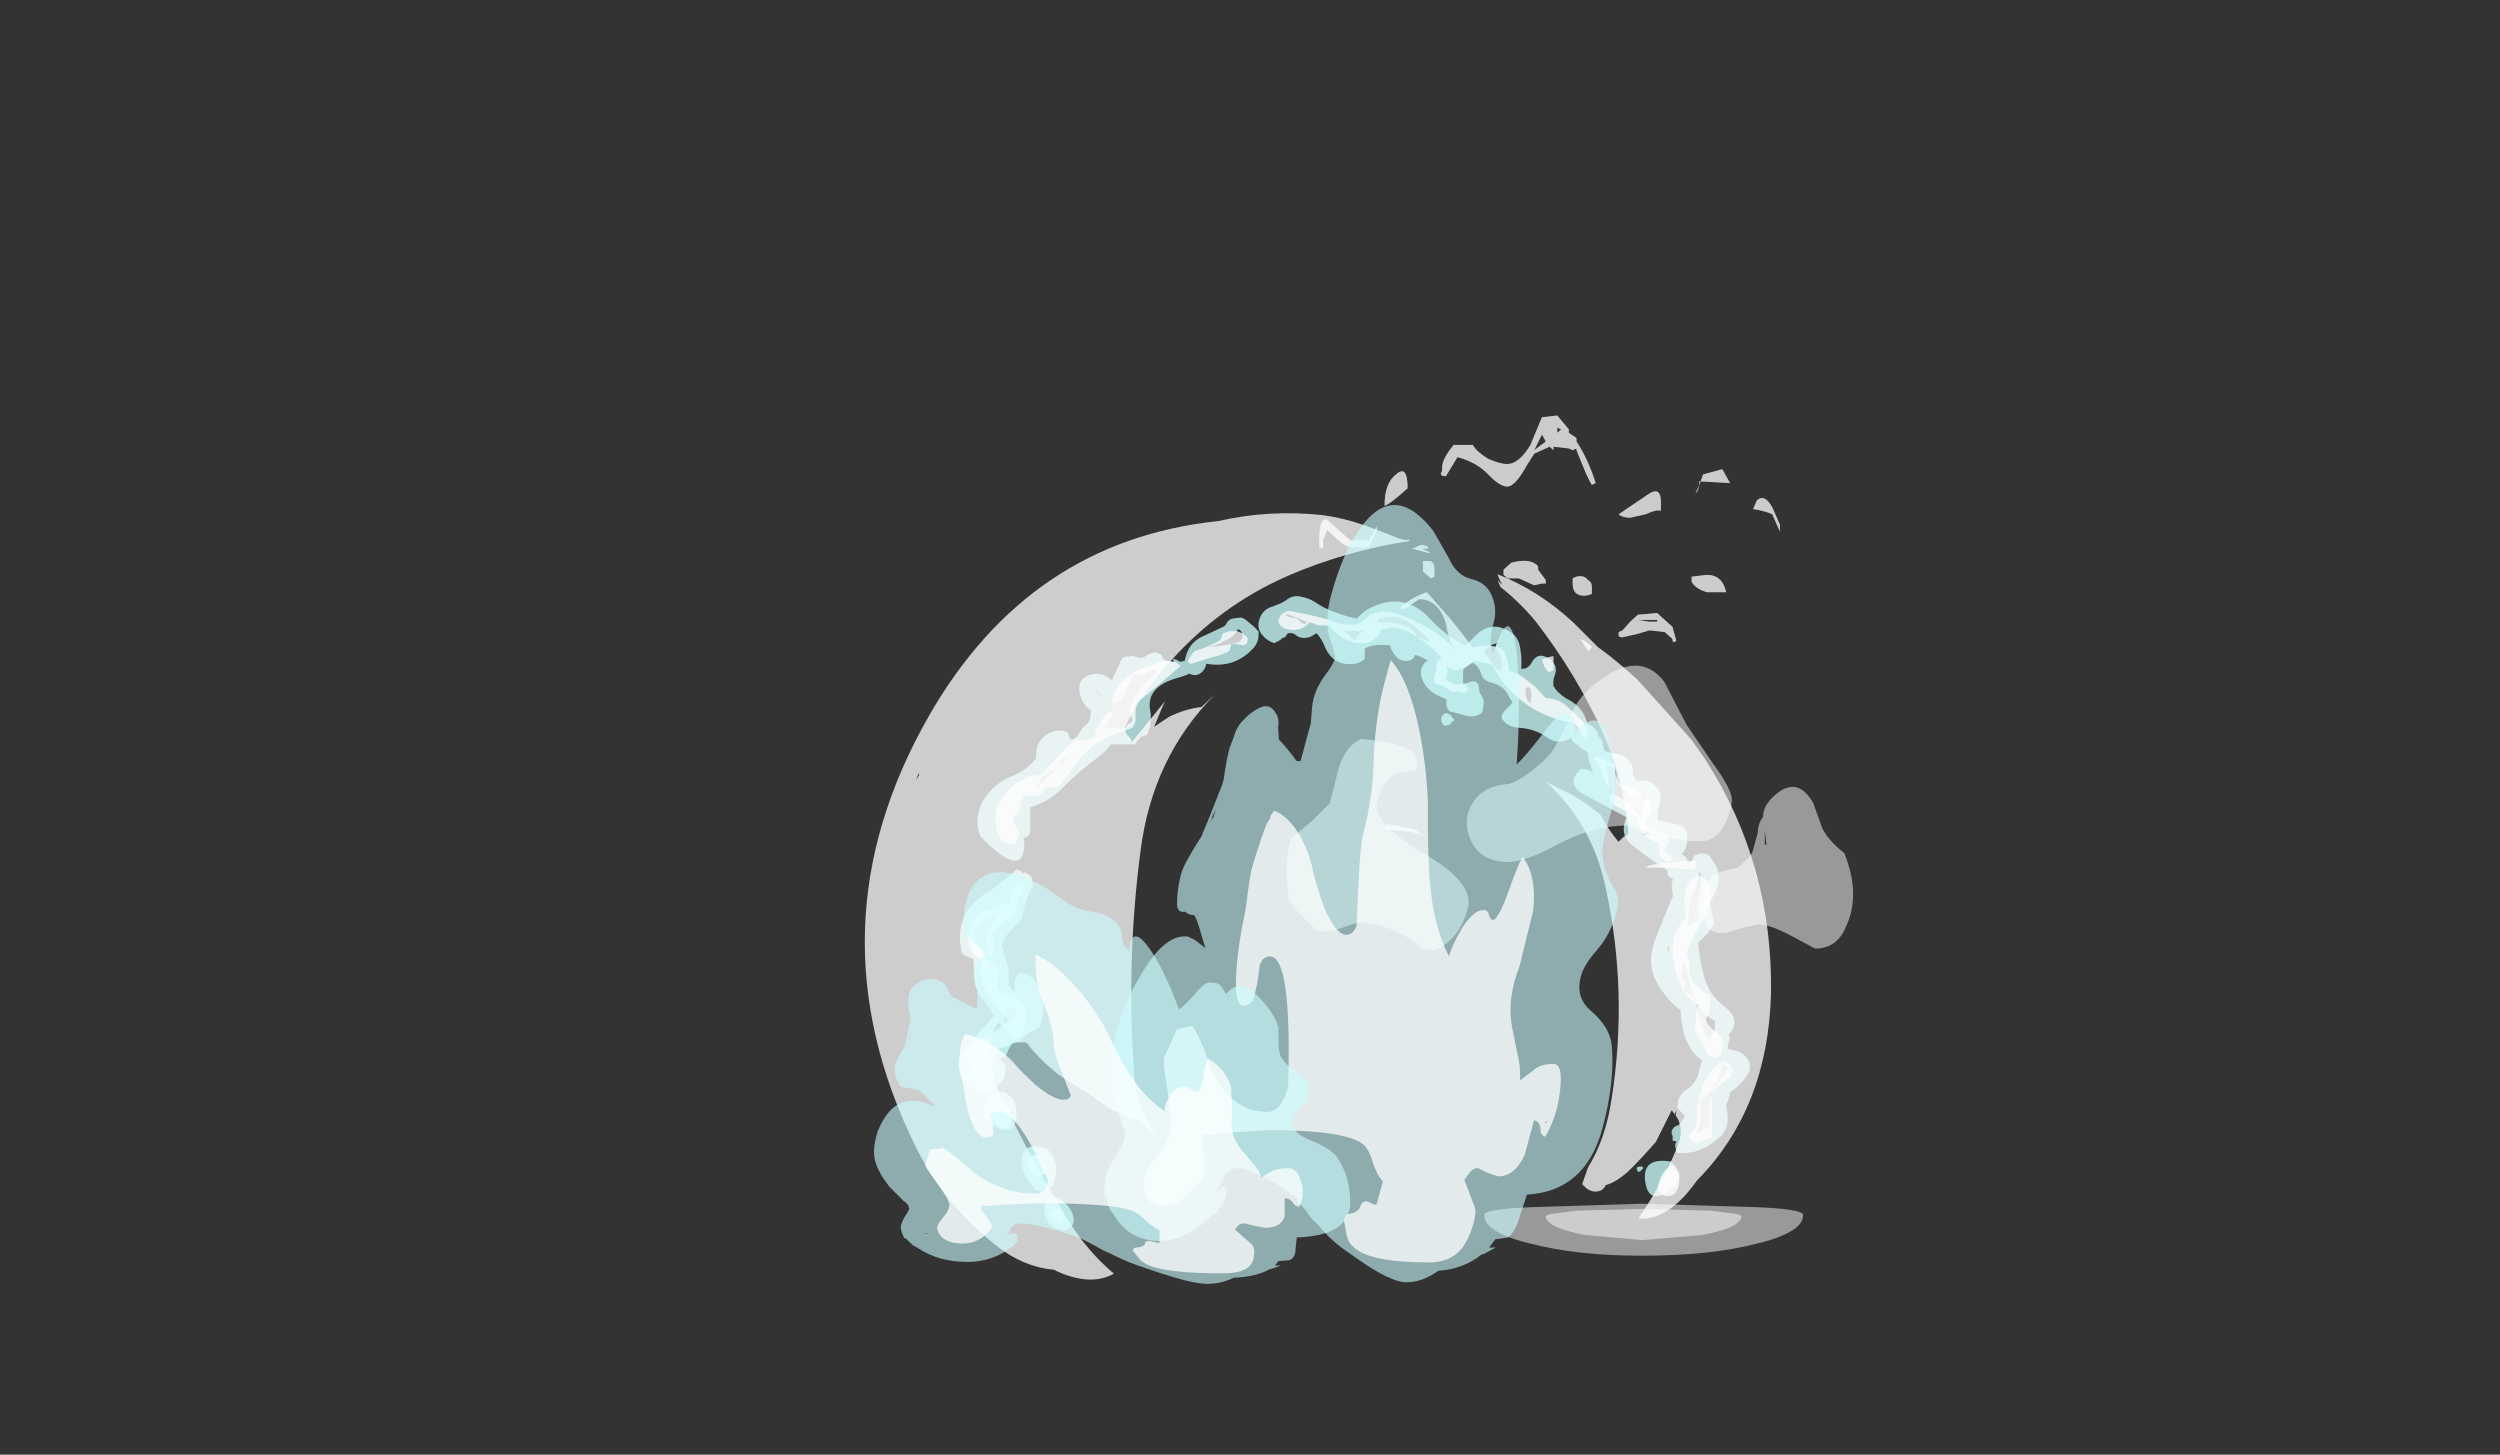<?xml version="1.0" encoding="UTF-8" standalone="no"?>
<svg xmlns:ffdec="https://www.free-decompiler.com/flash" xmlns:xlink="http://www.w3.org/1999/xlink" ffdec:objectType="frame" height="293.9px" width="505.1px" xmlns="http://www.w3.org/2000/svg">
  <rect width="100%" height="100%" fill="#333333" stroke="none"/>
  <g transform="matrix(1.0, 0.0, 0.0, 1.0, 268.7, 242.2)">
    <use ffdec:characterId="3623" height="38.95" transform="matrix(-3.975, 0.0, 0.0, 3.975, 89.115, -138.507)" width="46.05" xlink:href="#shape0"/>
    <use ffdec:characterId="2437" height="8.2" transform="matrix(7.0, 0.0, 0.0, 7.0, -8.75, -107.6)" width="16.35" xlink:href="#shape1"/>
    <use ffdec:characterId="2837" height="24.25" transform="matrix(-15.511, 0.0, 0.0, 7.0, 95.57, -158.25)" width="6.3" xlink:href="#shape2"/>
    <use ffdec:characterId="549" height="23.5" transform="matrix(-5.283, 0.0, -1.811, 6.686, 89.192, -140.245)" width="19.6" xlink:href="#shape3"/>
    <use ffdec:characterId="549" height="23.5" transform="matrix(-4.909, 0.0, 0.0, 3.541, 4.103, -66.024)" width="19.6" xlink:href="#shape3"/>
  </g>
  <defs>
    <g id="shape0" transform="matrix(1.0, 0.0, 0.0, 1.0, 13.4, 37.85)">
      <path d="M1.9 -30.2 L1.75 -30.25 Q1.45 -30.05 1.35 -29.75 1.25 -29.35 0.85 -29.25 0.15 -29.1 -0.1 -28.5 L-0.25 -28.25 -0.2 -28.15 0.1 -27.85 0.25 -27.65 Q0.3 -27.55 0.3 -27.45 0.05 -27.0 -0.55 -26.95 -1.45 -26.9 -2.1 -26.4 -2.65 -26.05 -3.25 -26.45 -3.25 -26.3 -3.4 -26.2 L-3.75 -25.9 -3.95 -25.8 -4.0 -25.75 Q-4.05 -25.7 -4.1 -25.7 L-4.1 -25.65 Q-4.1 -25.3 -4.25 -25.0 L-4.35 -24.65 -4.3 -24.7 -4.1 -24.8 Q-3.95 -24.85 -3.75 -24.85 -2.9 -24.1 -3.9 -23.55 L-6.05 -22.4 Q-5.7 -21.55 -6.25 -21.05 -7.0 -20.45 -7.75 -19.95 L-8.15 -19.7 Q-8.1 -19.3 -8.4 -19.3 L-8.4 -19.2 Q-8.3 -18.9 -8.4 -18.55 -8.45 -18.4 -8.35 -18.25 -7.9 -17.2 -7.5 -16.15 -7.05 -14.9 -7.65 -13.9 -8.2 -13.0 -8.8 -12.6 L-8.85 -12.05 Q-8.9 -11.45 -9.15 -10.95 -9.45 -10.3 -9.9 -10.05 -9.8 -9.8 -9.75 -9.55 -9.65 -8.9 -9.1 -8.55 -8.65 -8.25 -8.65 -7.7 L-8.65 -7.65 -8.7 -7.55 -9.0 -7.25 -9.0 -7.15 -8.9 -7.0 Q-8.8 -6.85 -8.7 -6.75 -8.45 -6.7 -8.35 -6.45 L-8.35 -6.3 -8.4 -6.2 -8.4 -5.95 Q-8.45 -5.95 -8.5 -5.95 L-8.6 -5.9 Q-8.5 -5.8 -8.55 -5.6 L-8.6 -5.35 Q-9.75 -5.2 -10.75 -6.1 -11.2 -6.45 -11.2 -7.05 -11.2 -7.45 -11.1 -7.75 L-11.2 -7.95 -11.3 -8.25 -11.3 -8.4 Q-11.85 -8.75 -12.2 -9.3 -12.45 -9.65 -12.25 -10.05 -11.95 -10.55 -11.25 -10.6 -11.2 -10.7 -11.2 -10.8 L-11.25 -10.95 Q-11.3 -11.05 -11.3 -11.2 L-11.25 -11.35 Q-11.95 -12.1 -11.0 -12.8 -10.2 -13.4 -9.95 -14.5 -9.75 -15.25 -9.7 -16.05 -10.1 -16.35 -10.4 -16.8 -10.55 -17.0 -10.45 -17.25 L-10.35 -17.8 Q-10.3 -17.95 -10.3 -18.1 -10.6 -18.55 -10.7 -19.0 -10.75 -19.35 -10.7 -19.7 -10.55 -20.1 -10.25 -20.45 -10.15 -20.55 -10.0 -20.55 L-9.75 -20.55 -9.65 -20.5 -9.5 -20.45 -9.3 -20.0 -9.25 -19.95 -9.2 -20.05 Q-9.15 -20.4 -8.85 -20.5 -9.15 -20.85 -9.15 -21.3 -9.2 -21.95 -8.55 -22.05 -8.05 -22.15 -7.65 -22.25 -7.6 -22.65 -7.75 -23.1 -7.9 -23.55 -7.6 -23.9 -7.25 -24.35 -6.65 -24.25 L-6.55 -24.25 -6.55 -24.3 -6.5 -24.4 -6.35 -24.55 Q-6.45 -24.85 -6.3 -25.1 -6.05 -25.55 -5.6 -25.6 -5.2 -25.65 -4.9 -25.8 L-4.9 -25.95 -4.85 -26.1 Q-4.85 -26.3 -4.75 -26.4 L-4.65 -26.5 Q-4.6 -26.55 -4.6 -26.65 -4.55 -26.8 -4.45 -26.9 -4.3 -27.05 -4.1 -27.15 -4.0 -27.3 -3.95 -27.5 -3.7 -28.05 -3.15 -28.35 -2.75 -28.55 -2.45 -28.9 -2.4 -29.0 -2.35 -29.05 -2.3 -29.3 -2.4 -29.6 -2.6 -30.05 -2.2 -30.4 -1.55 -30.9 -1.2 -30.2 -1.0 -29.9 -0.7 -29.95 -0.75 -30.45 -0.65 -31.0 -0.55 -31.7 0.1 -31.95 0.95 -32.35 1.7 -31.55 L2.15 -31.1 Q3.15 -31.65 3.9 -32.45 5.2 -33.9 6.95 -33.05 7.35 -32.85 7.65 -32.5 8.2 -32.6 8.7 -32.8 9.3 -33.0 9.8 -33.35 10.15 -33.55 10.45 -33.6 10.85 -33.7 11.15 -33.5 11.4 -33.3 11.7 -33.2 L11.95 -33.1 Q12.35 -33.0 12.55 -32.6 12.8 -32.05 12.45 -31.65 12.2 -31.35 11.85 -31.25 L11.55 -31.4 11.45 -31.5 11.3 -31.55 11.2 -31.7 11.15 -31.75 Q10.9 -31.8 10.75 -31.65 10.4 -31.4 9.95 -31.6 L9.7 -31.75 Q9.45 -31.5 9.25 -31.0 8.8 -30.05 7.75 -30.2 7.45 -30.25 7.25 -30.45 L7.25 -30.95 7.1 -31.05 Q6.65 -31.2 6.25 -31.15 L5.95 -31.15 5.95 -31.05 Q5.85 -30.8 5.65 -30.55 5.4 -30.3 5.05 -30.35 4.75 -30.4 4.7 -30.65 L4.5 -30.6 Q4.3 -30.5 4.1 -30.4 L4.05 -30.35 4.15 -30.3 Q4.55 -29.9 4.3 -29.35 4.05 -28.8 3.45 -28.55 L3.1 -28.4 3.1 -28.05 3.05 -28.0 3.05 -27.9 3.0 -27.85 Q2.9 -27.75 2.8 -27.75 L2.05 -27.55 Q1.65 -27.45 1.3 -27.7 1.25 -27.8 1.25 -27.85 L1.2 -28.2 Q1.2 -28.4 1.3 -28.55 1.45 -28.75 1.45 -29.0 1.45 -29.2 1.65 -29.3 L1.8 -29.3 2.1 -29.2 2.25 -29.2 2.25 -29.85 2.2 -29.95 2.1 -30.05 Q2.0 -30.1 1.95 -30.15 L1.9 -30.2 M0.5 -30.85 Q0.35 -30.6 0.3 -30.35 0.25 -30.1 0.3 -29.85 0.55 -29.85 0.7 -30.1 0.85 -30.4 1.1 -30.65 L1.2 -30.8 Q1.05 -31.0 0.8 -31.15 L0.4 -31.3 0.45 -31.3 Q0.7 -31.1 0.5 -30.85 M4.6 -31.6 Q4.75 -31.95 5.15 -32.1 5.55 -32.25 6.0 -32.3 L6.65 -32.3 6.5 -32.5 Q5.65 -32.75 4.9 -32.25 4.35 -31.85 3.9 -31.3 4.15 -31.4 4.4 -31.5 L4.55 -31.55 4.6 -31.6 M10.65 -32.45 Q10.8 -32.55 10.95 -32.55 L11.2 -32.6 11.3 -32.75 Q10.8 -32.6 10.25 -32.35 L10.15 -32.35 10.3 -32.2 10.5 -32.3 10.65 -32.45 M7.55 -31.85 L7.25 -31.9 Q7.45 -31.8 7.6 -31.6 L7.75 -31.4 7.8 -31.4 8.3 -31.9 7.55 -31.85 M12.9 -32.1 L13.2 -32.35 Q13.35 -32.5 13.55 -32.55 L13.95 -32.5 Q14.2 -32.45 14.3 -32.2 L14.4 -32.1 15.35 -31.65 Q16.15 -31.35 16.35 -30.55 L16.4 -30.35 16.65 -30.3 16.8 -30.4 17.0 -30.45 17.0 -30.4 16.95 -30.35 16.95 -30.3 17.3 -30.35 Q17.5 -30.4 17.55 -30.55 17.55 -30.65 17.65 -30.7 L17.85 -30.75 17.85 -30.8 18.05 -30.75 18.2 -30.7 18.45 -30.55 18.55 -30.5 18.7 -30.5 19.05 -30.6 19.45 -30.55 Q19.6 -30.5 19.65 -30.35 L19.75 -30.1 19.95 -29.7 20.1 -29.35 Q20.55 -29.8 21.15 -29.65 21.85 -29.5 21.75 -28.75 21.65 -28.2 21.2 -27.85 L21.15 -27.8 Q21.2 -27.6 21.2 -27.45 21.25 -27.25 21.4 -27.1 21.6 -26.95 21.75 -26.7 21.9 -26.35 22.25 -26.35 22.25 -26.8 22.7 -26.8 23.3 -26.8 23.7 -26.35 24.0 -25.95 23.95 -25.4 24.4 -24.8 25.15 -24.5 26.25 -24.05 26.75 -23.05 27.1 -22.25 26.8 -21.45 26.3 -20.9 25.75 -20.5 24.55 -19.65 24.55 -21.1 L24.6 -21.35 Q24.3 -21.4 24.25 -21.65 L24.25 -22.9 Q23.25 -23.2 22.6 -23.9 21.75 -24.75 20.8 -25.45 20.4 -25.75 20.15 -26.1 L18.95 -26.1 18.85 -26.2 18.8 -26.3 18.6 -26.5 18.4 -26.55 18.3 -26.6 Q18.05 -27.2 18.15 -27.8 18.4 -29.05 16.7 -29.5 16.35 -29.6 16.15 -29.7 16.1 -29.65 16.05 -29.65 15.75 -29.55 15.5 -29.8 15.35 -29.95 15.3 -30.2 13.9 -29.95 12.95 -30.95 12.6 -31.3 12.65 -31.85 L12.9 -32.1 M13.45 -31.55 L13.5 -31.45 13.65 -31.3 Q14.4 -31.1 15.15 -31.05 14.6 -31.2 14.1 -31.5 13.8 -31.7 13.7 -31.95 13.6 -31.95 13.5 -31.8 L13.45 -31.7 13.45 -31.55 M18.2 -29.8 Q18.1 -29.85 18.05 -29.95 L17.8 -29.8 Q18.55 -29.15 19.0 -28.4 19.3 -27.9 19.05 -27.35 L19.05 -27.3 Q19.1 -27.25 19.15 -27.2 L19.25 -27.15 19.35 -27.05 19.4 -26.95 19.45 -26.9 19.7 -26.9 20.45 -26.95 20.5 -26.95 20.25 -27.3 Q20.0 -27.7 20.05 -28.15 19.8 -28.25 19.6 -28.4 19.5 -28.55 19.45 -28.75 19.4 -28.95 19.25 -29.15 19.1 -29.35 19.05 -29.65 L18.85 -29.6 18.5 -29.65 Q18.35 -29.7 18.2 -29.8 M20.9 -28.85 L20.85 -28.75 20.75 -28.7 20.7 -28.6 20.6 -28.55 20.65 -28.55 20.95 -28.85 20.9 -28.85 M22.3 -25.4 L22.6 -25.15 24.05 -23.75 23.75 -24.25 Q23.5 -24.65 23.1 -24.8 22.7 -24.95 22.7 -25.35 L22.3 -25.4 M3.35 -27.45 Q3.4 -27.3 3.3 -27.15 3.25 -27.05 3.1 -27.05 L2.95 -27.1 2.75 -27.3 Q2.7 -27.3 2.7 -27.35 L2.75 -27.4 2.9 -27.6 3.1 -27.7 Q3.3 -27.65 3.35 -27.45 M23.15 -5.25 Q23.35 -5.6 23.75 -5.65 24.5 -5.8 24.65 -5.2 24.8 -4.55 24.4 -4.05 L24.0 -3.45 Q23.2 -3.2 23.0 -4.0 22.8 -4.7 23.15 -5.25 M22.2 -1.55 Q22.0 -1.75 22.05 -2.05 22.15 -2.5 22.5 -2.8 22.75 -3.05 23.0 -3.1 23.65 -2.9 23.5 -2.25 23.4 -1.65 22.8 -1.45 22.45 -1.35 22.2 -1.55 M24.95 -19.75 Q25.65 -19.05 26.5 -18.55 27.05 -18.2 27.45 -17.65 28.0 -16.75 27.75 -15.6 L27.75 -15.5 27.7 -15.45 Q27.55 -15.35 27.4 -15.3 L27.15 -15.2 Q27.1 -14.75 27.1 -14.3 27.1 -13.85 26.85 -13.4 L26.3 -12.65 26.1 -12.3 Q26.9 -11.45 27.55 -10.6 28.2 -9.85 27.6 -9.0 26.65 -7.75 26.0 -8.7 25.8 -8.8 25.65 -9.05 25.45 -9.35 25.55 -9.75 25.6 -9.95 25.8 -10.1 L25.65 -10.2 25.5 -10.25 25.4 -10.45 25.4 -10.5 25.35 -10.6 25.2 -10.85 25.2 -10.9 Q24.9 -10.9 24.7 -11.1 24.35 -11.45 23.9 -11.65 L23.8 -11.7 Q23.6 -12.2 23.6 -12.7 23.55 -13.3 23.85 -13.85 24.15 -14.35 24.65 -14.5 24.85 -14.5 24.95 -14.3 L25.05 -14.05 25.05 -13.55 Q25.4 -13.75 25.35 -14.1 25.3 -14.6 25.45 -15.0 L25.7 -15.9 Q25.65 -16.1 25.5 -16.35 L25.0 -16.9 24.7 -17.25 24.6 -17.65 24.4 -18.35 Q24.3 -18.6 24.1 -18.9 L24.15 -19.05 24.15 -19.2 Q24.15 -19.4 24.35 -19.5 24.45 -19.55 24.5 -19.6 L24.6 -19.55 Q24.7 -19.65 24.8 -19.7 L24.95 -19.75 M25.9 -17.45 Q26.75 -16.45 26.3 -15.15 26.2 -14.85 26.15 -14.6 26.45 -15.3 26.85 -15.9 26.95 -16.0 27.05 -16.1 27.2 -16.8 26.6 -17.15 L25.75 -17.65 25.9 -17.45 M25.05 -12.6 Q24.85 -12.55 25.0 -12.35 L25.6 -11.75 Q25.55 -12.0 25.55 -12.3 25.5 -12.55 25.55 -12.8 25.35 -12.7 25.05 -12.6 M25.95 -8.4 Q26.15 -8.35 26.3 -8.25 L26.55 -7.95 26.6 -7.9 Q26.8 -7.05 26.1 -6.7 25.0 -6.15 24.95 -7.25 24.9 -8.1 25.6 -8.45 L25.95 -8.4 M26.95 -10.55 L26.6 -10.7 Q26.7 -10.5 26.75 -10.2 26.8 -9.8 26.5 -9.55 26.55 -9.5 26.65 -9.45 L26.8 -9.3 26.85 -9.45 27.05 -9.85 Q27.15 -10.05 27.05 -10.35 L26.95 -10.55 M-0.95 -28.95 Q-0.95 -29.0 -1.15 -29.0 L-1.2 -28.75 Q-1.25 -28.6 -1.2 -28.45 L-1.15 -28.2 Q-1.0 -28.3 -0.95 -28.6 -0.9 -28.8 -0.95 -28.95 M-5.45 -24.9 Q-5.55 -24.75 -5.55 -24.5 -5.45 -24.15 -5.75 -23.95 -6.1 -23.75 -6.25 -23.4 L-6.45 -23.4 Q-6.6 -23.4 -6.7 -23.5 -6.9 -23.65 -7.05 -23.4 -7.0 -23.05 -6.85 -22.65 -6.85 -22.5 -6.85 -22.4 -6.55 -22.55 -6.4 -22.8 -5.95 -23.45 -5.25 -23.55 -5.15 -24.0 -5.1 -24.5 L-5.0 -25.05 Q-5.25 -25.0 -5.45 -24.9 M-7.0 -21.65 L-7.05 -21.75 -7.3 -21.5 -6.9 -21.5 -7.0 -21.65 M-7.85 -21.15 L-7.75 -21.25 -7.85 -21.2 -7.85 -21.15 M-9.8 -19.65 L-9.8 -19.7 -9.85 -19.0 Q-9.85 -18.7 -9.75 -18.4 -9.6 -18.0 -9.7 -17.6 L-9.75 -17.2 Q-9.35 -17.05 -9.1 -16.8 -9.2 -17.0 -9.2 -17.25 -9.2 -17.95 -9.45 -18.55 -9.7 -19.05 -9.75 -19.55 L-9.8 -19.65 M-8.95 -15.15 Q-9.2 -14.35 -9.4 -13.55 -9.6 -12.55 -10.55 -12.05 L-10.55 -11.7 Q-10.5 -11.45 -10.35 -11.25 L-10.25 -11.1 Q-10.15 -11.25 -10.05 -11.45 -9.75 -12.05 -9.65 -12.75 -9.55 -13.3 -9.0 -13.55 L-9.0 -13.85 Q-9.05 -14.0 -8.95 -14.1 L-8.8 -14.3 Q-8.95 -14.4 -8.9 -14.6 -8.9 -14.9 -8.95 -15.15 M-8.2 -15.65 Q-8.15 -15.45 -8.15 -15.7 -8.15 -15.9 -8.2 -15.85 L-8.2 -15.65 M-10.95 -9.85 L-11.0 -9.8 Q-11.1 -9.7 -11.25 -9.65 -10.85 -9.15 -10.5 -8.6 -10.3 -8.3 -10.3 -7.85 L-10.25 -6.95 -10.25 -6.65 -9.6 -6.35 Q-9.8 -6.75 -9.8 -7.15 -9.85 -7.6 -9.7 -7.95 -10.05 -8.15 -10.3 -8.4 -10.7 -8.9 -10.85 -9.45 L-10.95 -9.85 M-6.6 -4.45 Q-6.65 -4.3 -6.8 -4.45 -7.0 -4.6 -6.8 -4.65 -6.5 -4.65 -6.6 -4.45 M-7.05 -3.65 Q-7.25 -2.9 -7.95 -3.25 -9.35 -3.95 -8.3 -4.9 -6.7 -5.15 -7.05 -3.65" fill="#ccfffe" fill-opacity="0.753" fill-rule="evenodd" stroke="none"/>
      <path d="M2.5 -30.8 Q3.2 -31.55 4.1 -32.05 4.95 -32.55 5.8 -32.8 6.5 -32.95 7.05 -32.65 7.55 -31.95 8.7 -32.3 9.4 -32.55 10.15 -32.7 L11.15 -32.9 11.35 -32.8 11.5 -32.7 11.65 -32.4 Q11.55 -32.0 11.15 -31.95 10.75 -31.85 10.35 -32.05 10.2 -32.15 10.05 -32.3 9.8 -32.25 9.65 -32.15 L9.05 -32.15 Q8.6 -31.55 7.9 -31.3 7.0 -31.05 6.5 -31.7 6.45 -31.8 6.45 -31.9 5.55 -32.25 4.55 -31.55 3.9 -31.1 3.35 -30.5 L3.5 -30.4 Q3.65 -30.25 3.6 -30.05 3.6 -29.9 3.65 -29.75 3.8 -29.55 3.7 -29.35 L3.7 -29.25 Q3.65 -29.15 3.55 -29.15 3.3 -29.1 3.15 -29.0 L2.8 -28.75 2.45 -28.8 Q2.2 -28.65 2.05 -28.8 2.0 -28.85 2.0 -28.95 2.1 -29.2 2.35 -29.15 2.8 -29.1 3.1 -29.4 L3.1 -29.55 3.05 -29.7 3.05 -29.85 Q3.05 -30.0 3.15 -30.1 L3.05 -30.05 2.9 -29.95 Q2.85 -29.9 2.8 -29.9 L2.5 -29.85 Q2.45 -29.9 2.45 -29.95 2.1 -29.95 1.7 -30.35 L1.45 -30.3 0.75 -30.15 Q0.25 -29.05 -0.75 -28.3 -1.85 -27.45 -3.25 -27.2 -3.55 -27.15 -3.7 -26.8 -3.85 -26.35 -4.05 -26.35 -4.2 -26.9 -3.75 -27.35 -3.35 -27.75 -2.95 -28.1 -2.5 -28.45 -1.95 -28.45 L-1.4 -29.05 -0.75 -29.55 Q-0.45 -29.75 -0.1 -29.85 L-0.05 -30.1 0.0 -30.4 0.1 -30.7 Q0.15 -30.85 0.25 -30.95 1.05 -31.3 1.95 -30.95 2.25 -30.85 2.5 -30.8 M14.15 -31.85 L14.45 -31.75 14.5 -31.65 Q14.55 -31.45 14.6 -31.4 15.1 -31.1 15.7 -30.9 15.8 -30.9 15.95 -30.8 L16.2 -30.45 Q16.3 -30.1 15.9 -30.25 L14.95 -30.55 14.7 -30.6 14.2 -30.8 14.1 -30.9 14.1 -31.0 14.05 -31.1 14.05 -31.2 13.75 -31.2 13.5 -31.15 Q13.25 -31.1 13.2 -31.35 L13.2 -31.45 Q13.2 -31.55 13.25 -31.55 L13.45 -31.75 13.6 -31.8 13.7 -31.85 14.15 -31.85 M16.9 -30.3 L17.05 -30.3 17.45 -30.35 Q18.15 -30.15 18.8 -29.85 19.55 -29.5 19.95 -28.8 20.15 -28.35 20.05 -27.85 20.3 -27.7 20.5 -27.5 L20.8 -27.05 Q20.95 -26.9 20.95 -26.65 L21.0 -26.45 21.35 -26.3 21.7 -26.3 21.85 -26.35 Q22.3 -26.1 22.65 -25.7 L23.25 -25.05 Q23.5 -24.75 23.8 -24.5 L23.85 -24.5 24.0 -24.55 Q25.0 -24.3 25.6 -23.5 26.25 -22.65 25.9 -21.6 25.65 -20.95 25.05 -21.05 L24.9 -21.25 Q24.8 -21.45 24.85 -21.7 L25.1 -22.2 25.15 -22.35 24.85 -22.65 Q24.8 -22.7 24.8 -22.75 24.75 -22.85 24.75 -22.95 24.75 -23.15 24.65 -23.3 L24.55 -23.5 24.2 -23.5 Q23.75 -23.4 23.55 -23.8 L23.5 -23.9 23.3 -23.9 Q23.0 -23.9 22.75 -24.0 L21.9 -25.15 Q21.25 -26.05 20.25 -26.5 19.65 -26.75 19.05 -26.95 L18.95 -27.15 Q18.9 -27.25 18.9 -27.35 L18.9 -28.2 Q18.45 -28.5 18.0 -28.9 L17.35 -29.45 16.6 -30.1 Q16.75 -30.2 16.9 -30.3 M22.55 -2.1 Q22.5 -2.45 22.85 -2.5 23.45 -2.35 23.05 -1.95 22.65 -1.5 22.55 -2.1 M24.9 -19.05 L25.0 -18.85 Q25.15 -18.7 25.2 -18.45 L25.35 -18.0 25.45 -18.0 25.75 -17.95 25.85 -17.85 25.9 -17.75 Q27.05 -17.8 27.35 -16.65 27.45 -16.1 27.25 -15.65 27.1 -15.25 26.7 -15.15 26.9 -14.55 26.65 -13.95 26.4 -13.35 25.95 -12.8 L25.4 -12.05 Q25.8 -11.65 26.45 -11.3 26.95 -11.05 27.25 -10.55 L27.4 -10.35 Q27.4 -10.15 27.35 -9.95 L27.2 -9.4 Q27.1 -9.15 26.9 -9.05 26.3 -8.95 26.25 -9.55 26.2 -9.95 26.0 -10.3 25.95 -10.45 25.95 -10.6 24.55 -10.9 24.45 -12.15 24.35 -13.15 25.4 -13.4 25.75 -13.45 25.9 -13.75 26.0 -13.95 25.9 -14.1 25.85 -14.25 25.85 -14.4 L25.85 -14.7 Q26.0 -14.95 26.2 -15.05 L26.4 -15.2 Q26.1 -15.3 26.05 -15.65 26.0 -15.95 26.15 -16.2 26.2 -16.3 26.2 -16.4 26.05 -16.8 25.65 -17.05 25.3 -17.3 24.95 -17.6 L24.95 -18.15 24.85 -18.35 Q24.65 -18.4 24.6 -18.7 24.55 -18.9 24.75 -19.0 L24.9 -19.05 M25.4 -7.7 Q25.6 -7.9 25.85 -7.95 26.3 -7.85 26.2 -7.35 26.15 -7.0 25.9 -6.75 25.5 -6.45 25.35 -6.7 25.15 -6.9 25.2 -7.15 25.2 -7.45 25.4 -7.7 M24.0 -5.25 Q24.45 -5.15 24.4 -4.75 24.4 -4.35 24.0 -4.2 23.7 -4.05 23.5 -4.3 L23.45 -4.4 23.4 -4.6 Q23.4 -4.8 23.5 -4.9 L23.6 -5.05 23.7 -5.15 24.0 -5.25 M-5.45 -25.05 L-5.2 -25.2 Q-5.0 -25.3 -4.85 -25.35 -4.65 -25.4 -4.55 -25.5 -4.3 -25.4 -4.65 -25.0 -4.85 -24.75 -4.9 -24.4 -4.95 -24.1 -5.2 -23.85 L-5.25 -23.75 -5.25 -23.2 Q-5.45 -22.95 -5.85 -22.8 -6.3 -22.65 -6.7 -22.3 -6.65 -22.0 -6.8 -21.75 -7.0 -21.45 -7.3 -21.25 -7.5 -21.15 -7.7 -21.1 L-7.7 -20.75 -7.8 -20.35 Q-7.95 -20.3 -8.05 -20.2 -8.1 -20.15 -8.15 -20.15 L-8.4 -20.2 Q-8.4 -20.4 -8.2 -20.5 -7.8 -20.65 -8.15 -21.0 -8.2 -21.1 -8.2 -21.25 -8.2 -21.55 -7.85 -21.6 -7.5 -21.65 -7.15 -21.85 L-7.15 -21.9 Q-7.0 -22.05 -7.05 -22.2 -7.1 -22.4 -7.2 -22.5 -7.35 -22.65 -7.35 -22.85 -7.25 -23.25 -6.95 -23.5 -6.5 -23.85 -5.9 -24.0 L-5.7 -24.1 -5.55 -24.3 Q-5.5 -24.45 -5.5 -24.6 L-5.45 -24.95 -5.45 -25.05 M-9.7 -19.45 Q-9.25 -19.3 -9.1 -18.8 -9.0 -18.4 -9.0 -17.95 -9.05 -17.65 -9.1 -17.35 -8.4 -16.6 -8.4 -15.6 -8.45 -14.65 -8.85 -13.8 -9.15 -13.2 -9.7 -12.85 L-9.65 -12.6 Q-9.6 -12.45 -9.6 -12.3 -9.6 -12.1 -9.55 -11.85 -9.5 -11.7 -9.55 -11.55 -9.65 -11.3 -9.8 -11.1 L-10.15 -10.4 Q-10.3 -10.2 -10.6 -10.15 L-10.85 -10.35 Q-10.9 -10.45 -10.9 -10.55 L-10.95 -10.85 -10.95 -11.1 -10.85 -11.25 -10.5 -11.55 Q-10.25 -11.75 -10.1 -12.05 -10.1 -12.2 -10.2 -12.35 -10.3 -12.55 -10.3 -12.8 L-10.3 -13.35 Q-9.95 -13.5 -9.65 -13.8 -9.2 -14.25 -9.25 -14.8 -9.3 -15.15 -9.1 -15.45 -9.4 -16.4 -9.95 -17.15 -10.25 -17.6 -10.3 -18.25 -10.45 -19.15 -9.7 -19.45 M-11.35 -9.75 Q-11.2 -10.0 -11.0 -10.0 -10.3 -9.65 -9.95 -8.8 -9.6 -8.0 -9.65 -7.15 -9.7 -6.6 -9.25 -6.3 L-9.25 -6.1 -9.35 -6.0 -9.4 -5.9 Q-9.5 -5.85 -9.6 -5.8 L-9.8 -5.9 -10.2 -6.05 -10.35 -6.1 Q-10.45 -6.4 -10.4 -6.75 L-10.4 -7.4 Q-10.4 -7.85 -10.35 -8.25 L-10.35 -8.35 Q-10.7 -8.75 -11.2 -9.1 -11.6 -9.35 -11.35 -9.75 M-7.85 -4.2 Q-7.7 -3.95 -7.65 -3.6 -7.65 -3.4 -7.85 -3.2 -8.45 -3.0 -8.65 -3.5 -8.85 -3.95 -8.6 -4.4 -8.5 -4.65 -8.3 -4.65 -8.0 -4.5 -7.85 -4.2" fill="#ffffff" fill-opacity="0.753" fill-rule="evenodd" stroke="none"/>
      <path d="M9.35 -37.75 Q12.1 -38.05 14.7 -37.45 24.3 -36.45 29.4 -27.55 35.55 -16.8 30.1 -5.7 28.7 -2.85 26.25 -0.85 24.75 0.45 23.05 0.6 L22.85 0.7 Q21.15 1.45 20.0 0.8 21.3 -0.3 22.25 -1.8 24.15 -4.85 25.65 -8.05 26.85 -10.5 25.85 -12.0 L25.85 -11.95 Q25.4 -11.45 24.9 -10.95 L24.45 -10.95 Q23.75 -10.05 22.85 -9.35 L22.35 -9.0 Q21.2 -8.35 20.25 -7.6 19.65 -7.3 19.05 -7.05 18.8 -7.0 18.65 -7.0 L18.2 -6.5 Q18.0 -6.3 17.8 -6.25 18.9 -7.5 19.0 -9.8 19.35 -15.3 18.65 -20.65 18.05 -25.45 14.85 -28.65 L15.55 -28.0 Q16.4 -27.9 17.2 -27.5 L17.95 -27.0 17.6 -27.85 17.4 -28.3 19.1 -26.2 19.1 -26.3 19.15 -26.4 19.3 -26.55 19.4 -26.7 19.4 -26.8 19.45 -26.95 Q18.55 -28.8 17.1 -30.35 14.6 -33.15 11.2 -34.65 8.2 -35.95 4.9 -36.45 L5.0 -36.45 5.0 -36.5 5.3 -36.5 5.6 -36.6 Q6.45 -36.95 7.3 -37.25 8.3 -37.6 9.35 -37.75 M4.05 -36.15 L4.15 -36.2 4.35 -36.25 4.85 -36.05 3.9 -35.8 4.0 -35.9 4.35 -36.05 4.0 -36.05 4.05 -36.15 M0.35 -34.1 Q-0.6 -33.35 -1.4 -32.4 -3.5 -29.7 -4.9 -26.6 -5.95 -24.2 -6.15 -21.65 L-6.1 -21.5 -5.9 -21.4 -5.65 -21.15 Q-5.1 -21.8 -4.75 -22.5 -3.9 -23.25 -2.85 -23.75 L-1.95 -24.2 Q-4.3 -22.1 -5.0 -18.8 -6.15 -13.5 -5.3 -8.1 -5.0 -6.05 -4.1 -4.6 L-3.8 -3.75 -4.0 -3.55 Q-4.4 -3.25 -4.8 -3.45 L-4.95 -3.6 -5.0 -3.7 Q-5.55 -3.85 -6.2 -4.45 -6.9 -5.15 -7.55 -5.9 L-8.35 -7.5 -8.5 -7.3 -8.6 -7.5 -8.55 -7.25 Q-9.05 -6.55 -8.6 -5.55 -7.85 -3.75 -6.75 -2.15 L-6.65 -2.0 Q-7.9 -1.9 -9.1 -3.25 -9.4 -3.6 -9.65 -3.95 -13.25 -7.6 -13.4 -13.45 -13.5 -20.0 -10.05 -25.35 L-9.35 -26.35 -6.65 -29.35 Q-5.7 -30.25 -4.6 -31.05 L-3.4 -32.25 Q-1.65 -33.9 0.5 -34.75 0.45 -34.55 0.25 -34.2 L0.5 -34.45 0.35 -34.1 M29.9 -24.55 L30.05 -24.3 30.0 -24.45 29.9 -24.65 29.9 -24.55" fill="#ffffff" fill-opacity="0.753" fill-rule="evenodd" stroke="none"/>
    </g>
    <g id="shape1" transform="matrix(1.0, 0.0, 0.0, 1.0, 9.55, 12.95)">
      <path d="M5.9 -8.3 Q6.05 -7.95 6.55 -7.55 6.8 -6.9 6.8 -6.4 6.8 -5.85 6.6 -5.45 6.35 -4.8 5.7 -4.8 L5.05 -5.15 Q4.4 -5.5 4.05 -5.5 L3.6 -5.4 3.15 -5.25 2.9 -5.25 Q2.6 -5.3 2.55 -5.6 2.5 -5.7 2.5 -6.05 L2.55 -6.6 Q2.65 -6.95 3.1 -7.05 L3.5 -7.15 3.65 -7.3 Q3.85 -7.45 3.9 -7.6 L4.05 -8.15 Q4.05 -8.4 4.2 -8.6 4.2 -9.0 4.7 -9.35 5.25 -9.7 5.65 -9.0 L5.9 -8.3 M2.0 -11.25 L2.75 -10.15 Q3.3 -9.4 3.3 -9.1 3.3 -8.8 3.1 -8.4 2.85 -7.9 2.4 -7.9 1.6 -7.9 1.05 -8.15 L0.25 -8.35 Q-0.65 -8.35 -1.65 -7.85 -2.65 -7.3 -3.15 -7.3 -3.9 -7.3 -4.2 -7.85 -4.35 -8.15 -4.35 -8.45 -4.35 -8.75 -4.15 -9.05 -3.85 -9.5 -3.15 -9.55 -2.9 -9.6 -2.45 -9.95 -2.0 -10.3 -1.85 -10.55 -1.6 -10.95 -1.3 -11.65 -1.0 -12.25 -0.35 -12.65 0.7 -13.35 1.35 -12.5 L2.0 -11.25 M4.25 -8.25 Q4.25 -8.1 4.25 -7.95 L4.25 -7.8 4.3 -7.8 4.25 -8.2 4.25 -8.25 M-6.1 -9.9 Q-6.55 -9.9 -6.75 -9.5 -6.95 -9.15 -6.95 -8.9 -6.95 -8.35 -5.6 -7.55 -4.3 -6.8 -4.3 -6.15 -4.3 -5.85 -4.55 -5.4 -4.85 -4.9 -5.3 -4.75 L-5.65 -4.8 Q-5.85 -5.0 -6.2 -5.2 -6.85 -5.55 -7.5 -5.55 L-8.25 -5.3 -8.65 -5.3 Q-9.45 -6.05 -9.5 -6.25 L-9.55 -6.95 Q-9.55 -7.7 -9.4 -8.0 L-8.8 -8.5 -8.3 -9.0 -8.05 -10.0 Q-7.85 -10.65 -7.4 -10.85 -6.3 -10.75 -5.95 -10.5 -5.75 -10.35 -5.8 -9.95 L-6.1 -9.9" fill="#ffffff" fill-opacity="0.502" fill-rule="evenodd" stroke="none"/>
    </g>
    <g id="shape2" transform="matrix(1.0, 0.0, 0.0, 1.0, 1.8, 23.2)">
      <path d="M2.35 -0.1 Q2.35 0.2 2.1 0.45 1.95 0.6 1.75 0.7 1.15 1.05 0.3 1.05 -0.6 1.05 -1.2 0.7 -1.4 0.6 -1.55 0.45 -1.8 0.2 -1.8 -0.1 L-1.8 -0.15 Q-1.75 -0.3 -1.2 -0.35 L0.3 -0.45 1.75 -0.35 Q2.3 -0.3 2.35 -0.15 L2.35 -0.1" fill="#ffffff" fill-opacity="0.502" fill-rule="evenodd" stroke="none"/>
      <path d="M1.55 -0.1 Q1.55 0.2 1.15 0.4 L1.05 0.45 0.3 0.6 -0.5 0.45 -0.6 0.4 Q-1.0 0.2 -1.0 -0.1 L-0.95 -0.15 -0.6 -0.25 0.3 -0.3 1.15 -0.25 1.5 -0.15 1.55 -0.1" fill="#ffffff" fill-opacity="0.502" fill-rule="evenodd" stroke="none"/>
      <path d="M1.4 -23.2 L1.6 -23.15 1.75 -22.35 Q1.9 -21.8 2.05 -21.8 2.15 -21.8 2.3 -21.95 2.45 -22.15 2.5 -22.35 L2.75 -22.35 Q2.9 -21.95 2.9 -21.7 L2.9 -21.6 Q2.95 -21.45 2.85 -21.45 L2.7 -22.0 Q2.45 -21.85 2.3 -21.5 2.15 -21.15 2.05 -21.15 1.95 -21.15 1.8 -21.75 L1.7 -22.1 1.5 -22.3 1.45 -22.2 1.45 -22.3 1.25 -22.25 1.2 -22.2 1.15 -22.25 1.15 -22.2 Q1.0 -21.35 0.95 -21.2 L0.9 -21.25 Q1.0 -21.95 1.15 -22.45 L1.15 -22.55 1.25 -22.7 1.25 -22.8 1.4 -23.2 M1.35 -22.8 L1.4 -22.7 1.4 -22.85 1.35 -22.8 M1.55 -22.95 L1.55 -22.95 M3.5 -21.5 Q3.65 -21.25 3.65 -20.6 3.6 -20.6 3.35 -21.1 3.35 -21.8 3.5 -21.5 M3.85 -19.6 L4.1 -19.6 4.4 -20.2 Q4.5 -20.25 4.5 -19.65 L4.5 -19.4 4.45 -19.35 4.45 -19.6 4.4 -19.9 4.25 -19.6 Q4.15 -19.4 4.1 -19.4 L3.85 -19.4 3.75 -19.9 Q3.75 -20.3 3.75 -20.0 L3.85 -19.6 M3.15 -19.0 L3.15 -18.7 3.05 -18.5 3.0 -18.55 3.0 -18.75 Q3.0 -18.95 3.05 -19.0 L3.15 -19.0 M1.7 -22.2 L1.6 -22.65 1.55 -22.45 1.7 -22.2 M0.45 -20.25 L0.25 -20.35 Q0.1 -20.5 0.05 -20.45 L0.05 -20.7 Q0.05 -21.15 0.2 -20.95 L0.6 -20.35 Q0.55 -20.25 0.45 -20.25 M1.7 -18.3 L1.6 -18.35 1.55 -18.35 1.55 -18.45 1.65 -18.75 1.65 -18.85 Q1.75 -19.1 2.0 -18.95 L2.1 -18.75 2.1 -18.6 2.05 -18.5 1.9 -18.5 1.7 -18.3 M1.2 -18.5 L1.2 -18.35 Q1.2 -18.0 1.05 -18.0 1.0 -18.0 0.95 -18.05 L0.95 -18.25 Q0.95 -18.4 1.0 -18.45 1.05 -18.6 1.15 -18.55 L1.2 -18.5 M0.35 -17.45 L0.45 -17.25 0.55 -17.0 0.6 -16.95 0.6 -16.85 Q0.6 -16.8 0.55 -16.8 L0.35 -16.9 0.2 -17.0 0.0 -16.95 -0.1 -16.75 Q-0.1 -16.6 -0.15 -16.7 L-0.1 -17.1 0.1 -17.5 0.35 -17.45 M0.1 -17.25 L0.2 -17.25 0.35 -17.3 0.1 -17.3 0.1 -17.25 M0.95 -16.5 Q0.95 -16.6 1.1 -16.75 L1.0 -16.4 0.95 -16.5 M1.45 -15.85 L1.45 -16.25 Q1.5 -16.25 1.6 -16.15 1.55 -15.8 1.5 -15.8 L1.45 -15.85 M3.2 -17.9 Q2.95 -17.9 2.85 -17.2 2.8 -16.45 2.65 -16.35 L2.5 -16.5 Q2.6 -16.8 2.8 -17.35 L3.1 -18.1 Q3.3 -17.95 3.45 -17.65 L3.4 -17.6 3.2 -17.9 M3.35 -11.2 Q3.2 -11.15 3.1 -11.0 L3.25 -11.25 3.6 -11.4 3.65 -11.3 3.65 -11.25 3.35 -11.2 M-0.5 -21.5 L-0.45 -21.2 -0.4 -20.95 Q-0.45 -21.05 -0.45 -21.3 L-0.85 -21.25 -0.75 -21.65 -0.5 -21.5 M-1.5 -19.85 L-1.5 -20.05 -1.4 -20.55 Q-1.3 -20.95 -1.2 -20.75 L-1.15 -20.5 Q-1.3 -20.45 -1.4 -20.35 L-1.5 -19.85 M-0.8 -18.1 Q-0.75 -18.6 -0.55 -18.6 L-0.35 -18.55 -0.35 -18.4 Q-0.4 -18.2 -0.55 -18.1 L-0.8 -18.1 M-0.4 -10.35 L-0.05 -10.3 Q0.2 -10.25 0.25 -10.15 L0.0 -10.15 -0.4 -10.1 -0.4 -10.35" fill="#ffffff" fill-opacity="0.502" fill-rule="evenodd" stroke="none"/>
      <path d="M1.4 -23.2 L1.6 -23.15 1.75 -22.35 Q1.9 -21.8 2.05 -21.8 2.15 -21.8 2.3 -21.95 2.45 -22.15 2.5 -22.35 L2.75 -22.35 Q2.9 -21.95 2.9 -21.7 L2.9 -21.6 Q2.95 -21.45 2.85 -21.45 L2.7 -22.0 Q2.45 -21.85 2.3 -21.5 2.15 -21.15 2.05 -21.15 1.95 -21.15 1.8 -21.75 L1.7 -22.1 1.5 -22.3 1.45 -22.2 1.45 -22.3 1.25 -22.25 1.2 -22.2 1.15 -22.25 1.15 -22.2 Q1.0 -21.35 0.95 -21.2 L0.9 -21.25 Q1.0 -21.95 1.15 -22.45 L1.15 -22.55 1.25 -22.7 1.25 -22.8 1.4 -23.2 M1.35 -22.8 L1.4 -22.7 1.4 -22.85 1.35 -22.8 M1.55 -22.95 L1.55 -22.95 M3.5 -21.5 Q3.65 -21.25 3.65 -20.6 3.6 -20.6 3.35 -21.1 3.35 -21.8 3.5 -21.5 M3.85 -19.6 L4.1 -19.6 4.4 -20.2 Q4.5 -20.25 4.5 -19.65 L4.5 -19.4 4.45 -19.35 4.45 -19.6 4.4 -19.9 4.25 -19.6 Q4.15 -19.4 4.1 -19.4 L3.85 -19.4 3.75 -19.9 Q3.75 -20.3 3.75 -20.0 L3.85 -19.6 M3.15 -19.0 L3.15 -18.7 3.05 -18.5 3.0 -18.55 3.0 -18.75 Q3.0 -18.95 3.05 -19.0 L3.15 -19.0 M1.7 -22.2 L1.6 -22.65 1.55 -22.45 1.7 -22.2 M0.45 -20.25 L0.25 -20.35 Q0.1 -20.5 0.05 -20.45 L0.05 -20.7 Q0.05 -21.15 0.2 -20.95 L0.6 -20.35 Q0.55 -20.25 0.45 -20.25 M1.7 -18.3 L1.6 -18.35 1.55 -18.35 1.55 -18.45 1.65 -18.75 1.65 -18.85 Q1.75 -19.1 2.0 -18.95 L2.1 -18.75 2.1 -18.6 2.05 -18.5 1.9 -18.5 1.7 -18.3 M1.2 -18.5 L1.2 -18.35 Q1.2 -18.0 1.05 -18.0 1.0 -18.0 0.95 -18.05 L0.95 -18.25 Q0.95 -18.4 1.0 -18.45 1.05 -18.6 1.15 -18.55 L1.2 -18.5 M0.35 -17.45 L0.45 -17.25 0.55 -17.0 0.6 -16.95 0.6 -16.85 Q0.6 -16.8 0.55 -16.8 L0.35 -16.9 0.2 -17.0 0.0 -16.95 -0.1 -16.75 Q-0.1 -16.6 -0.15 -16.7 L-0.1 -17.1 0.1 -17.5 0.35 -17.45 M0.1 -17.25 L0.2 -17.25 0.35 -17.3 0.1 -17.3 0.1 -17.25 M0.95 -16.5 Q0.95 -16.6 1.1 -16.75 L1.0 -16.4 0.95 -16.5 M1.45 -15.85 L1.45 -16.25 Q1.5 -16.25 1.6 -16.15 1.55 -15.8 1.5 -15.8 L1.45 -15.85 M3.2 -17.9 Q2.95 -17.9 2.85 -17.2 2.8 -16.45 2.65 -16.35 L2.5 -16.5 Q2.6 -16.8 2.8 -17.35 L3.1 -18.1 Q3.3 -17.95 3.45 -17.65 L3.4 -17.6 3.2 -17.9 M3.6 -11.4 L3.65 -11.3 3.65 -11.25 3.35 -11.2 Q3.2 -11.15 3.1 -11.0 L3.25 -11.25 3.6 -11.4 M-0.5 -21.5 L-0.45 -21.2 -0.4 -20.95 Q-0.45 -21.05 -0.45 -21.3 L-0.85 -21.25 -0.75 -21.65 -0.5 -21.5 M-1.5 -19.85 L-1.5 -20.05 -1.4 -20.55 Q-1.3 -20.95 -1.2 -20.75 L-1.15 -20.5 Q-1.3 -20.45 -1.4 -20.35 L-1.5 -19.85 M-0.55 -18.6 L-0.35 -18.55 -0.35 -18.4 Q-0.4 -18.2 -0.55 -18.1 L-0.8 -18.1 Q-0.75 -18.6 -0.55 -18.6 M-0.4 -10.35 L-0.05 -10.3 Q0.2 -10.25 0.25 -10.15 L0.0 -10.15 -0.4 -10.1 -0.4 -10.35" fill="#ffffff" fill-opacity="0.502" fill-rule="evenodd" stroke="none"/>
    </g>
    <g id="shape3" transform="matrix(1.0, 0.0, 0.0, 1.0, 9.9, 22.8)">
      <path d="M1.9 -21.2 L2.75 -22.0 Q4.8 -23.55 5.6 -22.05 6.0 -21.3 6.0 -20.05 6.0 -19.3 5.6 -18.75 5.2 -18.25 5.2 -18.15 5.2 -17.95 5.4 -17.65 5.6 -17.3 5.6 -16.95 5.6 -16.8 5.55 -16.6 L5.45 -16.2 5.45 -15.05 5.6 -15.05 Q6.1 -15.45 6.5 -15.7 L6.65 -16.05 Q6.7 -16.35 6.9 -16.5 7.15 -16.75 7.45 -16.7 7.8 -16.6 8.05 -16.3 8.25 -16.1 8.25 -15.8 L8.3 -15.45 Q8.3 -15.1 8.2 -14.5 L8.2 -14.35 8.35 -13.4 8.4 -13.1 8.45 -12.85 8.45 -12.8 Q8.85 -11.95 8.85 -11.65 8.85 -11.2 8.7 -10.75 8.6 -10.45 8.3 -10.5 8.15 -10.4 7.95 -10.4 7.85 -10.4 7.3 -9.6 L7.15 -9.4 7.65 -9.65 7.95 -9.75 Q8.55 -9.8 8.95 -9.3 9.3 -8.85 9.55 -8.0 9.7 -7.35 9.7 -6.8 9.7 -6.0 9.15 -5.0 L9.1 -4.9 9.0 -4.75 8.5 -4.05 8.4 -3.95 8.3 -3.8 8.25 -3.6 Q8.25 -3.5 8.45 -3.1 8.6 -2.7 8.6 -2.5 L8.55 -2.2 8.45 -1.9 8.4 -1.9 8.1 -1.5 7.9 -1.35 Q7.05 -0.55 5.85 -0.55 5.05 -0.55 4.35 -1.1 L4.3 -1.15 Q4.2 -1.25 4.1 -1.35 L4.05 -1.35 4.05 -1.4 4.0 -1.4 3.95 -1.45 3.95 -1.5 3.9 -1.55 Q3.8 -1.7 3.8 -1.8 L3.8 -2.1 3.85 -2.15 4.0 -2.2 Q4.05 -2.2 4.2 -2.05 L4.15 -2.2 4.1 -2.45 Q3.95 -2.75 3.65 -2.75 3.2 -2.75 2.2 -2.35 L2.05 -2.3 1.5 -2.05 1.2 -1.9 0.5 -1.4 0.45 -1.35 0.25 -1.2 0.0 -1.05 Q-0.55 -0.65 -1.15 -0.35 L-1.9 0.0 Q-3.4 0.7 -4.0 0.7 -4.6 0.7 -5.1 0.35 -6.05 0.3 -6.6 -0.15 L-6.65 -0.15 -7.05 -0.35 -6.8 -0.35 -6.95 -0.6 -7.4 -0.65 Q-7.65 -0.8 -7.65 -1.3 L-7.7 -1.95 Q-9.9 -2.05 -9.9 -3.95 -9.9 -5.35 -9.4 -6.45 -9.15 -7.0 -8.25 -7.5 -7.5 -7.9 -7.5 -8.55 -7.5 -8.9 -7.85 -9.35 -8.2 -9.8 -8.2 -10.5 -8.2 -10.95 -7.8 -11.25 -7.3 -11.7 -7.05 -12.25 -6.95 -12.5 -6.95 -13.05 -6.95 -13.7 -6.95 -13.9 -6.8 -14.7 -6.15 -15.65 -5.35 -16.8 -4.8 -15.85 -4.75 -15.9 -4.6 -16.25 -4.5 -16.5 -4.1 -16.5 -3.9 -16.5 -3.45 -15.75 -3.1 -15.2 -2.85 -14.95 -2.35 -16.9 -1.75 -18.2 -0.9 -20.0 -0.8 -18.3 L-0.6 -18.6 Q-0.5 -18.85 -0.5 -19.25 -0.5 -19.65 -0.15 -20.05 0.2 -20.45 0.8 -20.55 1.4 -20.65 1.9 -21.2 M8.3 -13.2 L8.25 -13.25 8.25 -13.35 8.2 -13.6 8.2 -13.35 8.3 -13.2 M7.55 -2.15 L7.55 -2.2 7.7 -2.2 Q7.5 -2.2 7.5 -2.15 L7.55 -2.15" fill="#ccfeff" fill-opacity="0.6" fill-rule="evenodd" stroke="none"/>
      <path d="M3.05 -17.4 Q3.05 -16.45 2.7 -15.2 2.3 -13.95 2.3 -12.85 2.3 -12.5 1.95 -11.3 L1.6 -10.05 Q1.65 -9.8 1.9 -9.8 2.3 -9.8 3.05 -10.65 3.6 -11.35 3.85 -11.75 4.1 -12.2 4.65 -12.75 5.35 -13.4 5.95 -13.55 L6.05 -13.35 6.0 -13.35 6.1 -13.15 6.15 -12.7 Q6.2 -12.2 6.2 -11.75 6.2 -11.6 6.1 -11.05 6.0 -10.55 6.0 -10.4 5.95 -9.7 5.8 -9.0 5.5 -7.65 5.1 -7.65 L4.9 -7.7 4.8 -7.8 Q4.75 -8.2 4.9 -8.9 L4.85 -9.05 Q4.75 -9.15 4.6 -9.15 3.75 -9.15 2.55 -5.2 2.55 -4.45 3.1 -4.45 4.35 -4.45 5.5 -5.55 L6.25 -6.45 Q6.65 -6.9 6.85 -7.05 L7.4 -6.95 7.5 -6.5 7.6 -6.1 Q7.6 -5.95 7.1 -5.05 6.6 -4.1 6.6 -3.8 6.6 -3.5 6.85 -3.1 7.1 -2.7 7.1 -2.5 7.1 -2.25 6.9 -1.95 6.6 -1.6 6.05 -1.6 5.55 -1.6 5.15 -2.05 4.85 -2.4 4.85 -2.6 4.85 -2.7 5.05 -3.1 L5.3 -3.55 5.3 -3.75 5.25 -3.8 Q5.1 -3.7 4.65 -3.8 L2.9 -3.9 Q-0.15 -3.9 -0.95 -3.45 -1.2 -3.3 -1.45 -2.95 -1.75 -2.55 -2.05 -2.35 L-2.05 -1.65 -1.95 -1.65 -1.65 -1.75 Q-1.45 -1.75 -1.45 -1.6 -1.45 -1.4 -1.0 -1.35 L-0.95 -1.2 -1.15 -0.85 Q-1.3 -0.55 -1.55 -0.4 -2.3 0.1 -4.65 0.1 -5.45 0.1 -5.75 -0.3 -5.95 -0.6 -5.95 -1.1 -5.95 -1.4 -5.85 -1.55 L-5.15 -2.4 -5.3 -2.65 Q-5.4 -2.75 -5.55 -2.75 L-6.0 -2.6 -6.4 -2.5 Q-7.05 -2.5 -7.2 -3.15 L-7.2 -4.2 -7.35 -4.15 Q-7.5 -4.05 -7.55 -3.9 -7.6 -3.75 -7.8 -3.7 -7.95 -4.1 -7.95 -4.5 -7.95 -4.9 -7.85 -5.25 -7.7 -5.9 -7.35 -5.9 -6.85 -5.9 -6.65 -5.7 L-6.25 -5.4 Q-6.15 -5.8 -5.85 -6.25 L-5.4 -7.0 Q-4.9 -7.85 -5.05 -8.85 -5.0 -10.3 -5.0 -10.5 -4.8 -11.55 -4.05 -12.15 -3.95 -12.05 -3.85 -11.1 -3.75 -10.25 -3.55 -10.25 -3.45 -10.25 -3.35 -10.4 -3.25 -10.55 -3.1 -10.55 -2.65 -10.55 -2.4 -9.85 -2.25 -9.45 -2.25 -9.15 -1.35 -10.05 -0.75 -11.4 -0.4 -12.15 0.15 -13.8 0.65 -15.05 1.3 -16.1 2.2 -17.55 3.05 -18.1 L3.05 -17.4 M-7.65 -4.15 L-7.75 -4.15 -7.65 -4.1 -7.65 -4.15" fill="#ffffff" fill-opacity="0.753" fill-rule="evenodd" stroke="none"/>
    </g>
  </defs>
</svg>
